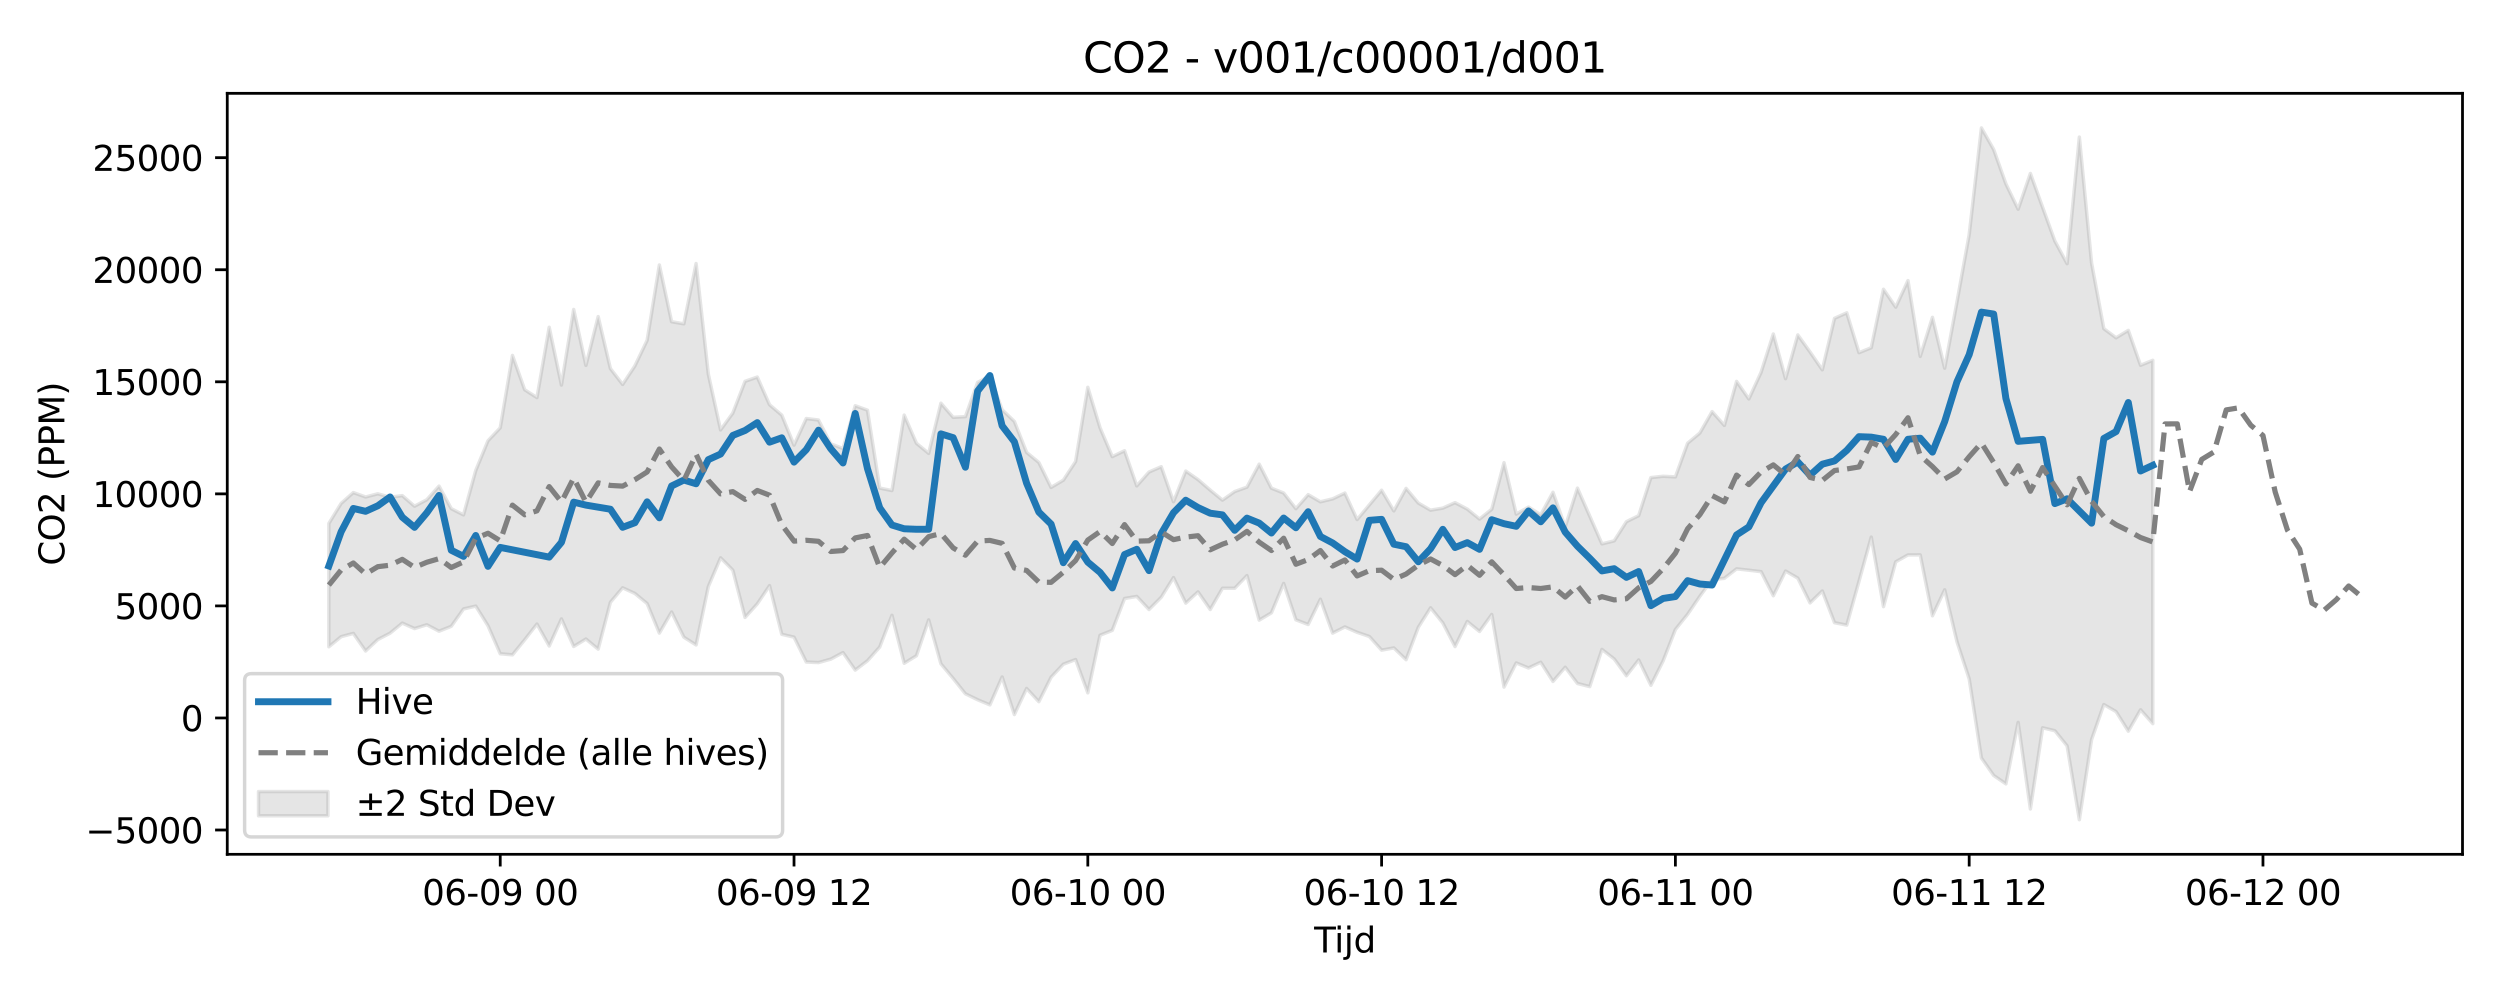 <?xml version="1.0" encoding="utf-8" standalone="no"?>
<!DOCTYPE svg PUBLIC "-//W3C//DTD SVG 1.1//EN"
  "http://www.w3.org/Graphics/SVG/1.1/DTD/svg11.dtd">
<svg xmlns:xlink="http://www.w3.org/1999/xlink" width="720pt" height="288pt" viewBox="0 0 720 288" xmlns="http://www.w3.org/2000/svg" version="1.1">
 <defs>
  <style type="text/css">*{stroke-linejoin: round; stroke-linecap: butt}</style>
 </defs>
 <g id="figure_1">
  <g id="patch_1">
   <path d="M 0 288 
L 720 288 
L 720 0 
L 0 0 
z
" style="fill: #ffffff"/>
  </g>
  <g id="axes_1">
   <g id="patch_2">
    <path d="M 65.45 246.04 
L 709.2 246.04 
L 709.2 26.88 
L 65.45 26.88 
z
" style="fill: #ffffff"/>
   </g>
   <g id="FillBetweenPolyCollection_1">
    <defs>
     <path id="m4c80f67484" d="M 94.711 -137.254 
L 94.711 -101.73 
L 98.237 -104.631 
L 101.762 -105.577 
L 105.288 -100.515 
L 108.813 -103.811 
L 112.339 -105.642 
L 115.864 -108.544 
L 119.39 -106.975 
L 122.915 -108.066 
L 126.441 -106.211 
L 129.966 -107.614 
L 133.491 -112.618 
L 137.017 -113.443 
L 140.542 -107.786 
L 144.068 -99.717 
L 147.593 -99.405 
L 151.119 -103.745 
L 154.644 -108.27 
L 158.17 -101.955 
L 161.695 -109.756 
L 165.221 -101.806 
L 168.746 -103.96 
L 172.272 -101.044 
L 175.797 -114.542 
L 179.323 -118.716 
L 182.848 -117.086 
L 186.373 -114.177 
L 189.899 -105.667 
L 193.424 -111.736 
L 196.95 -104.49 
L 200.475 -102.254 
L 204.001 -119.076 
L 207.526 -127.351 
L 211.052 -123.786 
L 214.577 -110.171 
L 218.103 -114.088 
L 221.628 -119.336 
L 225.154 -105.314 
L 228.679 -104.504 
L 232.205 -97.335 
L 235.73 -97.177 
L 239.255 -98.163 
L 242.781 -100.057 
L 246.306 -95.012 
L 249.832 -97.695 
L 253.357 -101.659 
L 256.883 -110.799 
L 260.408 -96.98 
L 263.934 -99.143 
L 267.459 -109.472 
L 270.985 -96.816 
L 274.51 -92.606 
L 278.036 -88.187 
L 281.561 -86.468 
L 285.087 -84.993 
L 288.612 -93.028 
L 292.137 -82.207 
L 295.663 -89.719 
L 299.188 -85.913 
L 302.714 -92.959 
L 306.239 -96.705 
L 309.765 -98.048 
L 313.29 -88.462 
L 316.816 -105.051 
L 320.341 -106.446 
L 323.867 -115.63 
L 327.392 -116.232 
L 330.918 -112.45 
L 334.443 -115.993 
L 337.968 -121.655 
L 341.494 -114.295 
L 345.019 -117.542 
L 348.545 -112.461 
L 352.07 -118.574 
L 355.596 -118.573 
L 359.121 -122.231 
L 362.647 -109.398 
L 366.172 -111.501 
L 369.698 -119.966 
L 373.223 -109.494 
L 376.749 -108.139 
L 380.274 -115.425 
L 383.8 -105.657 
L 387.325 -107.45 
L 390.85 -105.893 
L 394.376 -104.692 
L 397.901 -100.757 
L 401.427 -101.395 
L 404.952 -98.008 
L 408.478 -107.343 
L 412.003 -112.953 
L 415.529 -108.597 
L 419.054 -101.781 
L 422.58 -109.017 
L 426.105 -106.128 
L 429.631 -111.037 
L 433.156 -90.12 
L 436.682 -97.076 
L 440.207 -95.622 
L 443.732 -97.276 
L 447.258 -91.741 
L 450.783 -95.83 
L 454.309 -91.153 
L 457.834 -90.254 
L 461.36 -100.965 
L 464.885 -98.223 
L 468.411 -93.38 
L 471.936 -97.934 
L 475.462 -90.638 
L 478.987 -97.667 
L 482.513 -106.684 
L 486.038 -111.089 
L 489.563 -116.275 
L 493.089 -121.079 
L 496.614 -121.437 
L 500.14 -124.173 
L 503.665 -123.781 
L 507.191 -123.364 
L 510.716 -116.416 
L 514.242 -123.534 
L 517.767 -121.498 
L 521.293 -114.367 
L 524.818 -117.801 
L 528.344 -108.666 
L 531.869 -107.972 
L 535.395 -120.616 
L 538.92 -133.316 
L 542.445 -113.282 
L 545.971 -126.2 
L 549.496 -128.179 
L 553.022 -128.191 
L 556.547 -110.651 
L 560.073 -118.142 
L 563.598 -103.223 
L 567.124 -92.496 
L 570.649 -69.696 
L 574.175 -64.666 
L 577.7 -62.239 
L 581.226 -79.957 
L 584.751 -55.011 
L 588.277 -78.392 
L 591.802 -77.546 
L 595.327 -73.177 
L 598.853 -51.922 
L 602.378 -75.005 
L 605.904 -85.092 
L 609.429 -83.055 
L 612.955 -77.421 
L 616.48 -83.582 
L 620.006 -79.598 
L 620.006 -184.232 
L 620.006 -184.232 
L 616.48 -182.8 
L 612.955 -192.86 
L 609.429 -190.712 
L 605.904 -193.347 
L 602.378 -212.213 
L 598.853 -248.52 
L 595.327 -212.056 
L 591.802 -218.574 
L 588.277 -228.282 
L 584.751 -238.042 
L 581.226 -227.746 
L 577.7 -235.054 
L 574.175 -244.946 
L 570.649 -251.158 
L 567.124 -220.424 
L 563.598 -201.003 
L 560.073 -181.959 
L 556.547 -196.606 
L 553.022 -185.353 
L 549.496 -207.194 
L 545.971 -199.543 
L 542.445 -204.684 
L 538.92 -187.857 
L 535.395 -186.425 
L 531.869 -197.906 
L 528.344 -196.319 
L 524.818 -181.488 
L 521.293 -186.629 
L 517.767 -191.543 
L 514.242 -178.943 
L 510.716 -191.816 
L 507.191 -180.768 
L 503.665 -173.107 
L 500.14 -178.162 
L 496.614 -165.482 
L 493.089 -169.464 
L 489.563 -163.301 
L 486.038 -160.363 
L 482.513 -150.656 
L 478.987 -150.837 
L 475.462 -150.455 
L 471.936 -139.494 
L 468.411 -137.759 
L 464.885 -132.231 
L 461.36 -131.363 
L 457.834 -139.393 
L 454.309 -147.418 
L 450.783 -136.262 
L 447.258 -146.226 
L 443.732 -139.749 
L 440.207 -141.965 
L 436.682 -139.939 
L 433.156 -154.752 
L 429.631 -141.346 
L 426.105 -138.514 
L 422.58 -141.375 
L 419.054 -143.241 
L 415.529 -141.664 
L 412.003 -141.074 
L 408.478 -143.122 
L 404.952 -147.345 
L 401.427 -140.862 
L 397.901 -146.812 
L 394.376 -142.6 
L 390.85 -138.37 
L 387.325 -146.004 
L 383.8 -144.327 
L 380.274 -143.481 
L 376.749 -145.54 
L 373.223 -141.504 
L 369.698 -146.01 
L 366.172 -147.397 
L 362.647 -154.323 
L 359.121 -147.706 
L 355.596 -146.436 
L 352.07 -143.962 
L 348.545 -146.854 
L 345.019 -149.885 
L 341.494 -152.333 
L 337.968 -143.501 
L 334.443 -153.59 
L 330.918 -152.058 
L 327.392 -148.065 
L 323.867 -158.19 
L 320.341 -156.49 
L 316.816 -164.799 
L 313.29 -176.457 
L 309.765 -155.068 
L 306.239 -149.703 
L 302.714 -147.623 
L 299.188 -154.805 
L 295.663 -157.713 
L 292.137 -166.626 
L 288.612 -169.997 
L 285.087 -179.731 
L 281.561 -177.877 
L 278.036 -168.012 
L 274.51 -167.811 
L 270.985 -171.88 
L 267.459 -157.426 
L 263.934 -160.339 
L 260.408 -168.451 
L 256.883 -146.719 
L 253.357 -147.43 
L 249.832 -169.866 
L 246.306 -171.147 
L 242.781 -158.821 
L 239.255 -160.181 
L 235.73 -167.037 
L 232.205 -167.461 
L 228.679 -159.801 
L 225.154 -168.442 
L 221.628 -171.435 
L 218.103 -179.41 
L 214.577 -178.178 
L 211.052 -169.042 
L 207.526 -164.179 
L 204.001 -180.229 
L 200.475 -212.105 
L 196.95 -194.736 
L 193.424 -195.345 
L 189.899 -211.694 
L 186.373 -189.981 
L 182.848 -182.62 
L 179.323 -177.287 
L 175.797 -181.856 
L 172.272 -196.821 
L 168.746 -182.765 
L 165.221 -198.879 
L 161.695 -177.098 
L 158.17 -193.75 
L 154.644 -173.494 
L 151.119 -175.742 
L 147.593 -185.632 
L 144.068 -164.779 
L 140.542 -161.066 
L 137.017 -152.504 
L 133.491 -139.712 
L 129.966 -141.507 
L 126.441 -147.998 
L 122.915 -144.077 
L 119.39 -142.21 
L 115.864 -145.263 
L 112.339 -144.799 
L 108.813 -145.789 
L 105.288 -144.871 
L 101.762 -146.146 
L 98.237 -143.015 
L 94.711 -137.254 
z
" style="stroke: #808080; stroke-opacity: 0.2"/>
    </defs>
    <g clip-path="url(#pdc6c941a0a)">
     <use xlink:href="#m4c80f67484" x="0" y="288" style="fill: #808080; fill-opacity: 0.2; stroke: #808080; stroke-opacity: 0.2"/>
    </g>
   </g>
   <g id="matplotlib.axis_1">
    <g id="xtick_1">
     <g id="line2d_1">
      <defs>
       <path id="m1dd19211c0" d="M 0 0 
L 0 3.5 
" style="stroke: #000000; stroke-width: 0.8"/>
      </defs>
      <g>
       <use xlink:href="#m1dd19211c0" x="144.068" y="246.04" style="stroke: #000000; stroke-width: 0.8"/>
      </g>
     </g>
     <g id="text_1">
      <!-- 06-09 00 -->
      <g transform="translate(121.587 260.638) scale(0.1 -0.1)">
       <defs>
        <path id="DejaVuSans-30" d="M 2034 4250 
Q 1547 4250 1301 3770 
Q 1056 3291 1056 2328 
Q 1056 1369 1301 889 
Q 1547 409 2034 409 
Q 2525 409 2770 889 
Q 3016 1369 3016 2328 
Q 3016 3291 2770 3770 
Q 2525 4250 2034 4250 
z
M 2034 4750 
Q 2819 4750 3233 4129 
Q 3647 3509 3647 2328 
Q 3647 1150 3233 529 
Q 2819 -91 2034 -91 
Q 1250 -91 836 529 
Q 422 1150 422 2328 
Q 422 3509 836 4129 
Q 1250 4750 2034 4750 
z
" transform="scale(0.016)"/>
        <path id="DejaVuSans-36" d="M 2113 2584 
Q 1688 2584 1439 2293 
Q 1191 2003 1191 1497 
Q 1191 994 1439 701 
Q 1688 409 2113 409 
Q 2538 409 2786 701 
Q 3034 994 3034 1497 
Q 3034 2003 2786 2293 
Q 2538 2584 2113 2584 
z
M 3366 4563 
L 3366 3988 
Q 3128 4100 2886 4159 
Q 2644 4219 2406 4219 
Q 1781 4219 1451 3797 
Q 1122 3375 1075 2522 
Q 1259 2794 1537 2939 
Q 1816 3084 2150 3084 
Q 2853 3084 3261 2657 
Q 3669 2231 3669 1497 
Q 3669 778 3244 343 
Q 2819 -91 2113 -91 
Q 1303 -91 875 529 
Q 447 1150 447 2328 
Q 447 3434 972 4092 
Q 1497 4750 2381 4750 
Q 2619 4750 2861 4703 
Q 3103 4656 3366 4563 
z
" transform="scale(0.016)"/>
        <path id="DejaVuSans-2d" d="M 313 2009 
L 1997 2009 
L 1997 1497 
L 313 1497 
L 313 2009 
z
" transform="scale(0.016)"/>
        <path id="DejaVuSans-39" d="M 703 97 
L 703 672 
Q 941 559 1184 500 
Q 1428 441 1663 441 
Q 2288 441 2617 861 
Q 2947 1281 2994 2138 
Q 2813 1869 2534 1725 
Q 2256 1581 1919 1581 
Q 1219 1581 811 2004 
Q 403 2428 403 3163 
Q 403 3881 828 4315 
Q 1253 4750 1959 4750 
Q 2769 4750 3195 4129 
Q 3622 3509 3622 2328 
Q 3622 1225 3098 567 
Q 2575 -91 1691 -91 
Q 1453 -91 1209 -44 
Q 966 3 703 97 
z
M 1959 2075 
Q 2384 2075 2632 2365 
Q 2881 2656 2881 3163 
Q 2881 3666 2632 3958 
Q 2384 4250 1959 4250 
Q 1534 4250 1286 3958 
Q 1038 3666 1038 3163 
Q 1038 2656 1286 2365 
Q 1534 2075 1959 2075 
z
" transform="scale(0.016)"/>
        <path id="DejaVuSans-20" transform="scale(0.016)"/>
       </defs>
       <use xlink:href="#DejaVuSans-30"/>
       <use xlink:href="#DejaVuSans-36" transform="translate(63.623 0)"/>
       <use xlink:href="#DejaVuSans-2d" transform="translate(127.246 0)"/>
       <use xlink:href="#DejaVuSans-30" transform="translate(163.33 0)"/>
       <use xlink:href="#DejaVuSans-39" transform="translate(226.953 0)"/>
       <use xlink:href="#DejaVuSans-20" transform="translate(290.576 0)"/>
       <use xlink:href="#DejaVuSans-30" transform="translate(322.363 0)"/>
       <use xlink:href="#DejaVuSans-30" transform="translate(385.986 0)"/>
      </g>
     </g>
    </g>
    <g id="xtick_2">
     <g id="line2d_2">
      <g>
       <use xlink:href="#m1dd19211c0" x="228.679" y="246.04" style="stroke: #000000; stroke-width: 0.8"/>
      </g>
     </g>
     <g id="text_2">
      <!-- 06-09 12 -->
      <g transform="translate(206.199 260.638) scale(0.1 -0.1)">
       <defs>
        <path id="DejaVuSans-31" d="M 794 531 
L 1825 531 
L 1825 4091 
L 703 3866 
L 703 4441 
L 1819 4666 
L 2450 4666 
L 2450 531 
L 3481 531 
L 3481 0 
L 794 0 
L 794 531 
z
" transform="scale(0.016)"/>
        <path id="DejaVuSans-32" d="M 1228 531 
L 3431 531 
L 3431 0 
L 469 0 
L 469 531 
Q 828 903 1448 1529 
Q 2069 2156 2228 2338 
Q 2531 2678 2651 2914 
Q 2772 3150 2772 3378 
Q 2772 3750 2511 3984 
Q 2250 4219 1831 4219 
Q 1534 4219 1204 4116 
Q 875 4013 500 3803 
L 500 4441 
Q 881 4594 1212 4672 
Q 1544 4750 1819 4750 
Q 2544 4750 2975 4387 
Q 3406 4025 3406 3419 
Q 3406 3131 3298 2873 
Q 3191 2616 2906 2266 
Q 2828 2175 2409 1742 
Q 1991 1309 1228 531 
z
" transform="scale(0.016)"/>
       </defs>
       <use xlink:href="#DejaVuSans-30"/>
       <use xlink:href="#DejaVuSans-36" transform="translate(63.623 0)"/>
       <use xlink:href="#DejaVuSans-2d" transform="translate(127.246 0)"/>
       <use xlink:href="#DejaVuSans-30" transform="translate(163.33 0)"/>
       <use xlink:href="#DejaVuSans-39" transform="translate(226.953 0)"/>
       <use xlink:href="#DejaVuSans-20" transform="translate(290.576 0)"/>
       <use xlink:href="#DejaVuSans-31" transform="translate(322.363 0)"/>
       <use xlink:href="#DejaVuSans-32" transform="translate(385.986 0)"/>
      </g>
     </g>
    </g>
    <g id="xtick_3">
     <g id="line2d_3">
      <g>
       <use xlink:href="#m1dd19211c0" x="313.29" y="246.04" style="stroke: #000000; stroke-width: 0.8"/>
      </g>
     </g>
     <g id="text_3">
      <!-- 06-10 00 -->
      <g transform="translate(290.81 260.638) scale(0.1 -0.1)">
       <use xlink:href="#DejaVuSans-30"/>
       <use xlink:href="#DejaVuSans-36" transform="translate(63.623 0)"/>
       <use xlink:href="#DejaVuSans-2d" transform="translate(127.246 0)"/>
       <use xlink:href="#DejaVuSans-31" transform="translate(163.33 0)"/>
       <use xlink:href="#DejaVuSans-30" transform="translate(226.953 0)"/>
       <use xlink:href="#DejaVuSans-20" transform="translate(290.576 0)"/>
       <use xlink:href="#DejaVuSans-30" transform="translate(322.363 0)"/>
       <use xlink:href="#DejaVuSans-30" transform="translate(385.986 0)"/>
      </g>
     </g>
    </g>
    <g id="xtick_4">
     <g id="line2d_4">
      <g>
       <use xlink:href="#m1dd19211c0" x="397.901" y="246.04" style="stroke: #000000; stroke-width: 0.8"/>
      </g>
     </g>
     <g id="text_4">
      <!-- 06-10 12 -->
      <g transform="translate(375.421 260.638) scale(0.1 -0.1)">
       <use xlink:href="#DejaVuSans-30"/>
       <use xlink:href="#DejaVuSans-36" transform="translate(63.623 0)"/>
       <use xlink:href="#DejaVuSans-2d" transform="translate(127.246 0)"/>
       <use xlink:href="#DejaVuSans-31" transform="translate(163.33 0)"/>
       <use xlink:href="#DejaVuSans-30" transform="translate(226.953 0)"/>
       <use xlink:href="#DejaVuSans-20" transform="translate(290.576 0)"/>
       <use xlink:href="#DejaVuSans-31" transform="translate(322.363 0)"/>
       <use xlink:href="#DejaVuSans-32" transform="translate(385.986 0)"/>
      </g>
     </g>
    </g>
    <g id="xtick_5">
     <g id="line2d_5">
      <g>
       <use xlink:href="#m1dd19211c0" x="482.513" y="246.04" style="stroke: #000000; stroke-width: 0.8"/>
      </g>
     </g>
     <g id="text_5">
      <!-- 06-11 00 -->
      <g transform="translate(460.032 260.638) scale(0.1 -0.1)">
       <use xlink:href="#DejaVuSans-30"/>
       <use xlink:href="#DejaVuSans-36" transform="translate(63.623 0)"/>
       <use xlink:href="#DejaVuSans-2d" transform="translate(127.246 0)"/>
       <use xlink:href="#DejaVuSans-31" transform="translate(163.33 0)"/>
       <use xlink:href="#DejaVuSans-31" transform="translate(226.953 0)"/>
       <use xlink:href="#DejaVuSans-20" transform="translate(290.576 0)"/>
       <use xlink:href="#DejaVuSans-30" transform="translate(322.363 0)"/>
       <use xlink:href="#DejaVuSans-30" transform="translate(385.986 0)"/>
      </g>
     </g>
    </g>
    <g id="xtick_6">
     <g id="line2d_6">
      <g>
       <use xlink:href="#m1dd19211c0" x="567.124" y="246.04" style="stroke: #000000; stroke-width: 0.8"/>
      </g>
     </g>
     <g id="text_6">
      <!-- 06-11 12 -->
      <g transform="translate(544.643 260.638) scale(0.1 -0.1)">
       <use xlink:href="#DejaVuSans-30"/>
       <use xlink:href="#DejaVuSans-36" transform="translate(63.623 0)"/>
       <use xlink:href="#DejaVuSans-2d" transform="translate(127.246 0)"/>
       <use xlink:href="#DejaVuSans-31" transform="translate(163.33 0)"/>
       <use xlink:href="#DejaVuSans-31" transform="translate(226.953 0)"/>
       <use xlink:href="#DejaVuSans-20" transform="translate(290.576 0)"/>
       <use xlink:href="#DejaVuSans-31" transform="translate(322.363 0)"/>
       <use xlink:href="#DejaVuSans-32" transform="translate(385.986 0)"/>
      </g>
     </g>
    </g>
    <g id="xtick_7">
     <g id="line2d_7">
      <g>
       <use xlink:href="#m1dd19211c0" x="651.735" y="246.04" style="stroke: #000000; stroke-width: 0.8"/>
      </g>
     </g>
     <g id="text_7">
      <!-- 06-12 00 -->
      <g transform="translate(629.254 260.638) scale(0.1 -0.1)">
       <use xlink:href="#DejaVuSans-30"/>
       <use xlink:href="#DejaVuSans-36" transform="translate(63.623 0)"/>
       <use xlink:href="#DejaVuSans-2d" transform="translate(127.246 0)"/>
       <use xlink:href="#DejaVuSans-31" transform="translate(163.33 0)"/>
       <use xlink:href="#DejaVuSans-32" transform="translate(226.953 0)"/>
       <use xlink:href="#DejaVuSans-20" transform="translate(290.576 0)"/>
       <use xlink:href="#DejaVuSans-30" transform="translate(322.363 0)"/>
       <use xlink:href="#DejaVuSans-30" transform="translate(385.986 0)"/>
      </g>
     </g>
    </g>
    <g id="text_8">
     <!-- Tijd -->
     <g transform="translate(378.475 274.317) scale(0.1 -0.1)">
      <defs>
       <path id="DejaVuSans-54" d="M -19 4666 
L 3928 4666 
L 3928 4134 
L 2272 4134 
L 2272 0 
L 1638 0 
L 1638 4134 
L -19 4134 
L -19 4666 
z
" transform="scale(0.016)"/>
       <path id="DejaVuSans-69" d="M 603 3500 
L 1178 3500 
L 1178 0 
L 603 0 
L 603 3500 
z
M 603 4863 
L 1178 4863 
L 1178 4134 
L 603 4134 
L 603 4863 
z
" transform="scale(0.016)"/>
       <path id="DejaVuSans-6a" d="M 603 3500 
L 1178 3500 
L 1178 -63 
Q 1178 -731 923 -1031 
Q 669 -1331 103 -1331 
L -116 -1331 
L -116 -844 
L 38 -844 
Q 366 -844 484 -692 
Q 603 -541 603 -63 
L 603 3500 
z
M 603 4863 
L 1178 4863 
L 1178 4134 
L 603 4134 
L 603 4863 
z
" transform="scale(0.016)"/>
       <path id="DejaVuSans-64" d="M 2906 2969 
L 2906 4863 
L 3481 4863 
L 3481 0 
L 2906 0 
L 2906 525 
Q 2725 213 2448 61 
Q 2172 -91 1784 -91 
Q 1150 -91 751 415 
Q 353 922 353 1747 
Q 353 2572 751 3078 
Q 1150 3584 1784 3584 
Q 2172 3584 2448 3432 
Q 2725 3281 2906 2969 
z
M 947 1747 
Q 947 1113 1208 752 
Q 1469 391 1925 391 
Q 2381 391 2643 752 
Q 2906 1113 2906 1747 
Q 2906 2381 2643 2742 
Q 2381 3103 1925 3103 
Q 1469 3103 1208 2742 
Q 947 2381 947 1747 
z
" transform="scale(0.016)"/>
      </defs>
      <use xlink:href="#DejaVuSans-54"/>
      <use xlink:href="#DejaVuSans-69" transform="translate(57.959 0)"/>
      <use xlink:href="#DejaVuSans-6a" transform="translate(85.742 0)"/>
      <use xlink:href="#DejaVuSans-64" transform="translate(113.525 0)"/>
     </g>
    </g>
   </g>
   <g id="matplotlib.axis_2">
    <g id="ytick_1">
     <g id="line2d_8">
      <defs>
       <path id="m724670fe73" d="M 0 0 
L -3.5 0 
" style="stroke: #000000; stroke-width: 0.8"/>
      </defs>
      <g>
       <use xlink:href="#m724670fe73" x="65.45" y="239.047" style="stroke: #000000; stroke-width: 0.8"/>
      </g>
     </g>
     <g id="text_9">
      <!-- −5000 -->
      <g transform="translate(24.62 242.846) scale(0.1 -0.1)">
       <defs>
        <path id="DejaVuSans-2212" d="M 678 2272 
L 4684 2272 
L 4684 1741 
L 678 1741 
L 678 2272 
z
" transform="scale(0.016)"/>
        <path id="DejaVuSans-35" d="M 691 4666 
L 3169 4666 
L 3169 4134 
L 1269 4134 
L 1269 2991 
Q 1406 3038 1543 3061 
Q 1681 3084 1819 3084 
Q 2600 3084 3056 2656 
Q 3513 2228 3513 1497 
Q 3513 744 3044 326 
Q 2575 -91 1722 -91 
Q 1428 -91 1123 -41 
Q 819 9 494 109 
L 494 744 
Q 775 591 1075 516 
Q 1375 441 1709 441 
Q 2250 441 2565 725 
Q 2881 1009 2881 1497 
Q 2881 1984 2565 2268 
Q 2250 2553 1709 2553 
Q 1456 2553 1204 2497 
Q 953 2441 691 2322 
L 691 4666 
z
" transform="scale(0.016)"/>
       </defs>
       <use xlink:href="#DejaVuSans-2212"/>
       <use xlink:href="#DejaVuSans-35" transform="translate(83.789 0)"/>
       <use xlink:href="#DejaVuSans-30" transform="translate(147.412 0)"/>
       <use xlink:href="#DejaVuSans-30" transform="translate(211.035 0)"/>
       <use xlink:href="#DejaVuSans-30" transform="translate(274.658 0)"/>
      </g>
     </g>
    </g>
    <g id="ytick_2">
     <g id="line2d_9">
      <g>
       <use xlink:href="#m724670fe73" x="65.45" y="206.774" style="stroke: #000000; stroke-width: 0.8"/>
      </g>
     </g>
     <g id="text_10">
      <!-- 0 -->
      <g transform="translate(52.087 210.573) scale(0.1 -0.1)">
       <use xlink:href="#DejaVuSans-30"/>
      </g>
     </g>
    </g>
    <g id="ytick_3">
     <g id="line2d_10">
      <g>
       <use xlink:href="#m724670fe73" x="65.45" y="174.5" style="stroke: #000000; stroke-width: 0.8"/>
      </g>
     </g>
     <g id="text_11">
      <!-- 5000 -->
      <g transform="translate(33 178.299) scale(0.1 -0.1)">
       <use xlink:href="#DejaVuSans-35"/>
       <use xlink:href="#DejaVuSans-30" transform="translate(63.623 0)"/>
       <use xlink:href="#DejaVuSans-30" transform="translate(127.246 0)"/>
       <use xlink:href="#DejaVuSans-30" transform="translate(190.869 0)"/>
      </g>
     </g>
    </g>
    <g id="ytick_4">
     <g id="line2d_11">
      <g>
       <use xlink:href="#m724670fe73" x="65.45" y="142.227" style="stroke: #000000; stroke-width: 0.8"/>
      </g>
     </g>
     <g id="text_12">
      <!-- 10000 -->
      <g transform="translate(26.637 146.026) scale(0.1 -0.1)">
       <use xlink:href="#DejaVuSans-31"/>
       <use xlink:href="#DejaVuSans-30" transform="translate(63.623 0)"/>
       <use xlink:href="#DejaVuSans-30" transform="translate(127.246 0)"/>
       <use xlink:href="#DejaVuSans-30" transform="translate(190.869 0)"/>
       <use xlink:href="#DejaVuSans-30" transform="translate(254.492 0)"/>
      </g>
     </g>
    </g>
    <g id="ytick_5">
     <g id="line2d_12">
      <g>
       <use xlink:href="#m724670fe73" x="65.45" y="109.953" style="stroke: #000000; stroke-width: 0.8"/>
      </g>
     </g>
     <g id="text_13">
      <!-- 15000 -->
      <g transform="translate(26.637 113.752) scale(0.1 -0.1)">
       <use xlink:href="#DejaVuSans-31"/>
       <use xlink:href="#DejaVuSans-35" transform="translate(63.623 0)"/>
       <use xlink:href="#DejaVuSans-30" transform="translate(127.246 0)"/>
       <use xlink:href="#DejaVuSans-30" transform="translate(190.869 0)"/>
       <use xlink:href="#DejaVuSans-30" transform="translate(254.492 0)"/>
      </g>
     </g>
    </g>
    <g id="ytick_6">
     <g id="line2d_13">
      <g>
       <use xlink:href="#m724670fe73" x="65.45" y="77.679" style="stroke: #000000; stroke-width: 0.8"/>
      </g>
     </g>
     <g id="text_14">
      <!-- 20000 -->
      <g transform="translate(26.637 81.479) scale(0.1 -0.1)">
       <use xlink:href="#DejaVuSans-32"/>
       <use xlink:href="#DejaVuSans-30" transform="translate(63.623 0)"/>
       <use xlink:href="#DejaVuSans-30" transform="translate(127.246 0)"/>
       <use xlink:href="#DejaVuSans-30" transform="translate(190.869 0)"/>
       <use xlink:href="#DejaVuSans-30" transform="translate(254.492 0)"/>
      </g>
     </g>
    </g>
    <g id="ytick_7">
     <g id="line2d_14">
      <g>
       <use xlink:href="#m724670fe73" x="65.45" y="45.406" style="stroke: #000000; stroke-width: 0.8"/>
      </g>
     </g>
     <g id="text_15">
      <!-- 25000 -->
      <g transform="translate(26.637 49.205) scale(0.1 -0.1)">
       <use xlink:href="#DejaVuSans-32"/>
       <use xlink:href="#DejaVuSans-35" transform="translate(63.623 0)"/>
       <use xlink:href="#DejaVuSans-30" transform="translate(127.246 0)"/>
       <use xlink:href="#DejaVuSans-30" transform="translate(190.869 0)"/>
       <use xlink:href="#DejaVuSans-30" transform="translate(254.492 0)"/>
      </g>
     </g>
    </g>
    <g id="text_16">
     <!-- CO2 (PPM) -->
     <g transform="translate(18.541 162.903) rotate(-90) scale(0.1 -0.1)">
      <defs>
       <path id="DejaVuSans-43" d="M 4122 4306 
L 4122 3641 
Q 3803 3938 3442 4084 
Q 3081 4231 2675 4231 
Q 1875 4231 1450 3742 
Q 1025 3253 1025 2328 
Q 1025 1406 1450 917 
Q 1875 428 2675 428 
Q 3081 428 3442 575 
Q 3803 722 4122 1019 
L 4122 359 
Q 3791 134 3420 21 
Q 3050 -91 2638 -91 
Q 1578 -91 968 557 
Q 359 1206 359 2328 
Q 359 3453 968 4101 
Q 1578 4750 2638 4750 
Q 3056 4750 3426 4639 
Q 3797 4528 4122 4306 
z
" transform="scale(0.016)"/>
       <path id="DejaVuSans-4f" d="M 2522 4238 
Q 1834 4238 1429 3725 
Q 1025 3213 1025 2328 
Q 1025 1447 1429 934 
Q 1834 422 2522 422 
Q 3209 422 3611 934 
Q 4013 1447 4013 2328 
Q 4013 3213 3611 3725 
Q 3209 4238 2522 4238 
z
M 2522 4750 
Q 3503 4750 4090 4092 
Q 4678 3434 4678 2328 
Q 4678 1225 4090 567 
Q 3503 -91 2522 -91 
Q 1538 -91 948 565 
Q 359 1222 359 2328 
Q 359 3434 948 4092 
Q 1538 4750 2522 4750 
z
" transform="scale(0.016)"/>
       <path id="DejaVuSans-28" d="M 1984 4856 
Q 1566 4138 1362 3434 
Q 1159 2731 1159 2009 
Q 1159 1288 1364 580 
Q 1569 -128 1984 -844 
L 1484 -844 
Q 1016 -109 783 600 
Q 550 1309 550 2009 
Q 550 2706 781 3412 
Q 1013 4119 1484 4856 
L 1984 4856 
z
" transform="scale(0.016)"/>
       <path id="DejaVuSans-50" d="M 1259 4147 
L 1259 2394 
L 2053 2394 
Q 2494 2394 2734 2622 
Q 2975 2850 2975 3272 
Q 2975 3691 2734 3919 
Q 2494 4147 2053 4147 
L 1259 4147 
z
M 628 4666 
L 2053 4666 
Q 2838 4666 3239 4311 
Q 3641 3956 3641 3272 
Q 3641 2581 3239 2228 
Q 2838 1875 2053 1875 
L 1259 1875 
L 1259 0 
L 628 0 
L 628 4666 
z
" transform="scale(0.016)"/>
       <path id="DejaVuSans-4d" d="M 628 4666 
L 1569 4666 
L 2759 1491 
L 3956 4666 
L 4897 4666 
L 4897 0 
L 4281 0 
L 4281 4097 
L 3078 897 
L 2444 897 
L 1241 4097 
L 1241 0 
L 628 0 
L 628 4666 
z
" transform="scale(0.016)"/>
       <path id="DejaVuSans-29" d="M 513 4856 
L 1013 4856 
Q 1481 4119 1714 3412 
Q 1947 2706 1947 2009 
Q 1947 1309 1714 600 
Q 1481 -109 1013 -844 
L 513 -844 
Q 928 -128 1133 580 
Q 1338 1288 1338 2009 
Q 1338 2731 1133 3434 
Q 928 4138 513 4856 
z
" transform="scale(0.016)"/>
      </defs>
      <use xlink:href="#DejaVuSans-43"/>
      <use xlink:href="#DejaVuSans-4f" transform="translate(69.824 0)"/>
      <use xlink:href="#DejaVuSans-32" transform="translate(148.535 0)"/>
      <use xlink:href="#DejaVuSans-20" transform="translate(212.158 0)"/>
      <use xlink:href="#DejaVuSans-28" transform="translate(243.945 0)"/>
      <use xlink:href="#DejaVuSans-50" transform="translate(282.959 0)"/>
      <use xlink:href="#DejaVuSans-50" transform="translate(343.262 0)"/>
      <use xlink:href="#DejaVuSans-4d" transform="translate(403.564 0)"/>
      <use xlink:href="#DejaVuSans-29" transform="translate(489.844 0)"/>
     </g>
    </g>
   </g>
   <g id="line2d_15">
    <path d="M 94.711 162.998 
L 98.237 153.174 
L 101.762 146.435 
L 105.288 147.258 
L 108.813 145.664 
L 112.339 143.127 
L 115.864 148.957 
L 119.39 151.872 
L 122.915 147.694 
L 126.441 142.689 
L 129.966 158.473 
L 133.491 160.231 
L 137.017 154.219 
L 140.542 163.105 
L 144.068 157.653 
L 158.17 160.448 
L 161.695 156.195 
L 165.221 144.619 
L 168.746 145.473 
L 175.797 146.654 
L 179.323 151.863 
L 182.848 150.542 
L 186.373 144.529 
L 189.899 149.131 
L 193.424 139.961 
L 196.95 138.255 
L 200.475 139.322 
L 204.001 132.38 
L 207.526 130.763 
L 211.052 125.406 
L 214.577 123.981 
L 218.103 121.718 
L 221.628 127.34 
L 225.154 126.09 
L 228.679 133.089 
L 232.205 129.509 
L 235.73 123.891 
L 239.255 129.231 
L 242.781 133.334 
L 246.306 119.082 
L 249.832 134.963 
L 253.357 146.252 
L 256.883 151.211 
L 260.408 152.289 
L 263.934 152.431 
L 267.459 152.429 
L 270.985 124.956 
L 274.51 126.047 
L 278.036 134.556 
L 281.561 112.619 
L 285.087 108.159 
L 288.612 122.632 
L 292.137 127.221 
L 295.663 139.178 
L 299.188 147.481 
L 302.714 150.94 
L 306.239 162.058 
L 309.765 156.545 
L 313.29 161.896 
L 316.816 164.846 
L 320.341 169.321 
L 323.867 159.708 
L 327.392 158.193 
L 330.918 164.34 
L 334.443 153.654 
L 337.968 147.655 
L 341.494 144.062 
L 345.019 146.17 
L 348.545 147.801 
L 352.07 148.283 
L 355.596 152.724 
L 359.121 149.221 
L 362.647 150.648 
L 366.172 153.507 
L 369.698 149.2 
L 373.223 151.99 
L 376.749 147.382 
L 380.274 154.501 
L 383.8 156.373 
L 387.325 158.878 
L 390.85 161.008 
L 394.376 149.858 
L 397.901 149.572 
L 401.427 156.732 
L 404.952 157.449 
L 408.478 161.789 
L 412.003 158.034 
L 415.529 152.446 
L 419.054 157.683 
L 422.58 156.281 
L 426.105 158.208 
L 429.631 149.677 
L 433.156 150.829 
L 436.682 151.575 
L 440.207 147.169 
L 443.732 150.271 
L 447.258 146.267 
L 450.783 153.243 
L 454.309 157.305 
L 457.834 160.775 
L 461.36 164.422 
L 464.885 163.783 
L 468.411 166.279 
L 471.936 164.603 
L 475.462 174.429 
L 478.987 172.349 
L 482.513 171.811 
L 486.038 167.228 
L 489.563 168.196 
L 493.089 168.489 
L 500.14 154.052 
L 503.665 151.749 
L 507.191 144.783 
L 514.242 135.092 
L 517.767 133.039 
L 521.293 136.867 
L 524.818 133.687 
L 528.344 132.745 
L 531.869 129.717 
L 535.395 125.758 
L 538.92 125.894 
L 542.445 126.511 
L 545.971 132.319 
L 549.496 126.511 
L 553.022 126.195 
L 556.547 130.212 
L 560.073 121.402 
L 563.598 109.962 
L 567.124 102.143 
L 570.649 89.892 
L 574.175 90.444 
L 577.7 114.755 
L 581.226 127.105 
L 588.277 126.535 
L 591.802 145.034 
L 595.327 143.653 
L 602.378 150.669 
L 605.904 126.277 
L 609.429 124.295 
L 612.955 115.924 
L 616.48 135.643 
L 620.006 134.01 
L 620.006 134.01 
" clip-path="url(#pdc6c941a0a)" style="fill: none; stroke: #1f77b4; stroke-width: 2; stroke-linecap: square"/>
   </g>
   <g id="line2d_16">
    <path d="M 94.711 168.508 
L 98.237 164.177 
L 101.762 162.138 
L 105.288 165.307 
L 108.813 163.2 
L 112.339 162.779 
L 115.864 161.096 
L 119.39 163.408 
L 122.915 161.929 
L 126.441 160.895 
L 129.966 163.44 
L 133.491 161.835 
L 137.017 155.026 
L 140.542 153.574 
L 144.068 155.752 
L 147.593 145.482 
L 151.119 148.257 
L 154.644 147.118 
L 158.17 140.148 
L 161.695 144.573 
L 165.221 137.658 
L 168.746 144.638 
L 172.272 139.067 
L 175.797 139.801 
L 179.323 139.999 
L 182.848 138.147 
L 186.373 135.921 
L 189.899 129.319 
L 193.424 134.459 
L 196.95 138.387 
L 200.475 130.821 
L 204.001 138.348 
L 207.526 142.235 
L 211.052 141.586 
L 214.577 143.825 
L 218.103 141.251 
L 221.628 142.615 
L 225.154 151.122 
L 228.679 155.847 
L 232.205 155.602 
L 235.73 155.893 
L 239.255 158.828 
L 242.781 158.561 
L 246.306 154.92 
L 249.832 154.219 
L 253.357 163.456 
L 256.883 159.241 
L 260.408 155.285 
L 263.934 158.259 
L 267.459 154.551 
L 270.985 153.652 
L 274.51 157.792 
L 278.036 159.9 
L 281.561 155.828 
L 285.087 155.638 
L 288.612 156.487 
L 292.137 163.583 
L 295.663 164.284 
L 299.188 167.641 
L 302.714 167.709 
L 306.239 164.796 
L 309.765 161.442 
L 313.29 155.541 
L 316.816 153.075 
L 320.341 156.532 
L 323.867 151.09 
L 327.392 155.851 
L 330.918 155.746 
L 334.443 153.209 
L 337.968 155.422 
L 341.494 154.686 
L 345.019 154.287 
L 348.545 158.343 
L 352.07 156.732 
L 355.596 155.496 
L 359.121 153.032 
L 362.647 156.14 
L 366.172 158.551 
L 369.698 155.012 
L 373.223 162.501 
L 376.749 161.161 
L 380.274 158.547 
L 383.8 163.008 
L 387.325 161.273 
L 390.85 165.869 
L 394.376 164.354 
L 397.901 164.215 
L 401.427 166.871 
L 404.952 165.324 
L 408.478 162.768 
L 412.003 160.986 
L 415.529 162.87 
L 419.054 165.489 
L 422.58 162.804 
L 426.105 165.679 
L 429.631 161.809 
L 433.156 165.564 
L 436.682 169.493 
L 440.207 169.206 
L 443.732 169.488 
L 447.258 169.016 
L 450.783 171.954 
L 454.309 168.715 
L 457.834 173.177 
L 461.36 171.836 
L 464.885 172.773 
L 468.411 172.431 
L 471.936 169.286 
L 475.462 167.453 
L 478.987 163.748 
L 482.513 159.33 
L 486.038 152.274 
L 489.563 148.212 
L 493.089 142.729 
L 496.614 144.54 
L 500.14 136.833 
L 503.665 139.556 
L 507.191 135.934 
L 510.716 133.884 
L 514.242 136.761 
L 517.767 131.479 
L 521.293 137.502 
L 524.818 138.356 
L 528.344 135.508 
L 531.869 135.061 
L 535.395 134.479 
L 538.92 127.414 
L 542.445 129.017 
L 545.971 125.129 
L 549.496 120.314 
L 553.022 131.228 
L 556.547 134.372 
L 560.073 137.95 
L 563.598 135.887 
L 567.124 131.54 
L 570.649 127.573 
L 574.175 133.194 
L 577.7 139.353 
L 581.226 134.149 
L 584.751 141.473 
L 588.277 134.663 
L 595.327 145.384 
L 598.853 137.779 
L 602.378 144.391 
L 605.904 148.78 
L 609.429 151.116 
L 612.955 152.86 
L 616.48 154.809 
L 620.006 156.085 
L 623.531 122.096 
L 627.057 122.066 
L 630.582 141.613 
L 634.108 132.304 
L 637.633 130.158 
L 641.159 118.047 
L 644.684 117.464 
L 648.209 122.449 
L 651.735 125.423 
L 655.26 141.71 
L 658.786 152.696 
L 662.311 158.168 
L 665.837 173.691 
L 669.362 175.726 
L 672.888 172.673 
L 676.413 168.772 
L 679.939 171.679 
L 679.939 171.679 
" clip-path="url(#pdc6c941a0a)" style="fill: none; stroke-dasharray: 5.55,2.4; stroke-dashoffset: 0; stroke: #808080; stroke-width: 1.5"/>
   </g>
   <g id="patch_3">
    <path d="M 65.45 246.04 
L 65.45 26.88 
" style="fill: none; stroke: #000000; stroke-width: 0.8; stroke-linejoin: miter; stroke-linecap: square"/>
   </g>
   <g id="patch_4">
    <path d="M 709.2 246.04 
L 709.2 26.88 
" style="fill: none; stroke: #000000; stroke-width: 0.8; stroke-linejoin: miter; stroke-linecap: square"/>
   </g>
   <g id="patch_5">
    <path d="M 65.45 246.04 
L 709.2 246.04 
" style="fill: none; stroke: #000000; stroke-width: 0.8; stroke-linejoin: miter; stroke-linecap: square"/>
   </g>
   <g id="patch_6">
    <path d="M 65.45 26.88 
L 709.2 26.88 
" style="fill: none; stroke: #000000; stroke-width: 0.8; stroke-linejoin: miter; stroke-linecap: square"/>
   </g>
   <g id="text_17">
    <!-- CO2 - v001/c00001/d001 -->
    <g transform="translate(311.922 20.88) scale(0.12 -0.12)">
     <defs>
      <path id="DejaVuSans-76" d="M 191 3500 
L 800 3500 
L 1894 563 
L 2988 3500 
L 3597 3500 
L 2284 0 
L 1503 0 
L 191 3500 
z
" transform="scale(0.016)"/>
      <path id="DejaVuSans-2f" d="M 1625 4666 
L 2156 4666 
L 531 -594 
L 0 -594 
L 1625 4666 
z
" transform="scale(0.016)"/>
      <path id="DejaVuSans-63" d="M 3122 3366 
L 3122 2828 
Q 2878 2963 2633 3030 
Q 2388 3097 2138 3097 
Q 1578 3097 1268 2742 
Q 959 2388 959 1747 
Q 959 1106 1268 751 
Q 1578 397 2138 397 
Q 2388 397 2633 464 
Q 2878 531 3122 666 
L 3122 134 
Q 2881 22 2623 -34 
Q 2366 -91 2075 -91 
Q 1284 -91 818 406 
Q 353 903 353 1747 
Q 353 2603 823 3093 
Q 1294 3584 2113 3584 
Q 2378 3584 2631 3529 
Q 2884 3475 3122 3366 
z
" transform="scale(0.016)"/>
     </defs>
     <use xlink:href="#DejaVuSans-43"/>
     <use xlink:href="#DejaVuSans-4f" transform="translate(69.824 0)"/>
     <use xlink:href="#DejaVuSans-32" transform="translate(148.535 0)"/>
     <use xlink:href="#DejaVuSans-20" transform="translate(212.158 0)"/>
     <use xlink:href="#DejaVuSans-2d" transform="translate(243.945 0)"/>
     <use xlink:href="#DejaVuSans-20" transform="translate(280.029 0)"/>
     <use xlink:href="#DejaVuSans-76" transform="translate(311.816 0)"/>
     <use xlink:href="#DejaVuSans-30" transform="translate(370.996 0)"/>
     <use xlink:href="#DejaVuSans-30" transform="translate(434.619 0)"/>
     <use xlink:href="#DejaVuSans-31" transform="translate(498.242 0)"/>
     <use xlink:href="#DejaVuSans-2f" transform="translate(561.865 0)"/>
     <use xlink:href="#DejaVuSans-63" transform="translate(595.557 0)"/>
     <use xlink:href="#DejaVuSans-30" transform="translate(650.537 0)"/>
     <use xlink:href="#DejaVuSans-30" transform="translate(714.16 0)"/>
     <use xlink:href="#DejaVuSans-30" transform="translate(777.783 0)"/>
     <use xlink:href="#DejaVuSans-30" transform="translate(841.406 0)"/>
     <use xlink:href="#DejaVuSans-31" transform="translate(905.029 0)"/>
     <use xlink:href="#DejaVuSans-2f" transform="translate(968.652 0)"/>
     <use xlink:href="#DejaVuSans-64" transform="translate(1002.344 0)"/>
     <use xlink:href="#DejaVuSans-30" transform="translate(1065.82 0)"/>
     <use xlink:href="#DejaVuSans-30" transform="translate(1129.443 0)"/>
     <use xlink:href="#DejaVuSans-31" transform="translate(1193.066 0)"/>
    </g>
   </g>
   <g id="legend_1">
    <g id="patch_7">
     <path d="M 72.45 241.04 
L 223.394 241.04 
Q 225.394 241.04 225.394 239.04 
L 225.394 196.006 
Q 225.394 194.006 223.394 194.006 
L 72.45 194.006 
Q 70.45 194.006 70.45 196.006 
L 70.45 239.04 
Q 70.45 241.04 72.45 241.04 
z
" style="fill: #ffffff; opacity: 0.8; stroke: #cccccc; stroke-linejoin: miter"/>
    </g>
    <g id="line2d_17">
     <path d="M 74.45 202.104 
L 84.45 202.104 
L 94.45 202.104 
" style="fill: none; stroke: #1f77b4; stroke-width: 2; stroke-linecap: square"/>
    </g>
    <g id="text_18">
     <!-- Hive -->
     <g transform="translate(102.45 205.604) scale(0.1 -0.1)">
      <defs>
       <path id="DejaVuSans-48" d="M 628 4666 
L 1259 4666 
L 1259 2753 
L 3553 2753 
L 3553 4666 
L 4184 4666 
L 4184 0 
L 3553 0 
L 3553 2222 
L 1259 2222 
L 1259 0 
L 628 0 
L 628 4666 
z
" transform="scale(0.016)"/>
       <path id="DejaVuSans-65" d="M 3597 1894 
L 3597 1613 
L 953 1613 
Q 991 1019 1311 708 
Q 1631 397 2203 397 
Q 2534 397 2845 478 
Q 3156 559 3463 722 
L 3463 178 
Q 3153 47 2828 -22 
Q 2503 -91 2169 -91 
Q 1331 -91 842 396 
Q 353 884 353 1716 
Q 353 2575 817 3079 
Q 1281 3584 2069 3584 
Q 2775 3584 3186 3129 
Q 3597 2675 3597 1894 
z
M 3022 2063 
Q 3016 2534 2758 2815 
Q 2500 3097 2075 3097 
Q 1594 3097 1305 2825 
Q 1016 2553 972 2059 
L 3022 2063 
z
" transform="scale(0.016)"/>
      </defs>
      <use xlink:href="#DejaVuSans-48"/>
      <use xlink:href="#DejaVuSans-69" transform="translate(75.195 0)"/>
      <use xlink:href="#DejaVuSans-76" transform="translate(102.979 0)"/>
      <use xlink:href="#DejaVuSans-65" transform="translate(162.158 0)"/>
     </g>
    </g>
    <g id="line2d_18">
     <path d="M 74.45 216.782 
L 84.45 216.782 
L 94.45 216.782 
" style="fill: none; stroke-dasharray: 5.55,2.4; stroke-dashoffset: 0; stroke: #808080; stroke-width: 1.5"/>
    </g>
    <g id="text_19">
     <!-- Gemiddelde (alle hives) -->
     <g transform="translate(102.45 220.282) scale(0.1 -0.1)">
      <defs>
       <path id="DejaVuSans-47" d="M 3809 666 
L 3809 1919 
L 2778 1919 
L 2778 2438 
L 4434 2438 
L 4434 434 
Q 4069 175 3628 42 
Q 3188 -91 2688 -91 
Q 1594 -91 976 548 
Q 359 1188 359 2328 
Q 359 3472 976 4111 
Q 1594 4750 2688 4750 
Q 3144 4750 3555 4637 
Q 3966 4525 4313 4306 
L 4313 3634 
Q 3963 3931 3569 4081 
Q 3175 4231 2741 4231 
Q 1884 4231 1454 3753 
Q 1025 3275 1025 2328 
Q 1025 1384 1454 906 
Q 1884 428 2741 428 
Q 3075 428 3337 486 
Q 3600 544 3809 666 
z
" transform="scale(0.016)"/>
       <path id="DejaVuSans-6d" d="M 3328 2828 
Q 3544 3216 3844 3400 
Q 4144 3584 4550 3584 
Q 5097 3584 5394 3201 
Q 5691 2819 5691 2113 
L 5691 0 
L 5113 0 
L 5113 2094 
Q 5113 2597 4934 2840 
Q 4756 3084 4391 3084 
Q 3944 3084 3684 2787 
Q 3425 2491 3425 1978 
L 3425 0 
L 2847 0 
L 2847 2094 
Q 2847 2600 2669 2842 
Q 2491 3084 2119 3084 
Q 1678 3084 1418 2786 
Q 1159 2488 1159 1978 
L 1159 0 
L 581 0 
L 581 3500 
L 1159 3500 
L 1159 2956 
Q 1356 3278 1631 3431 
Q 1906 3584 2284 3584 
Q 2666 3584 2933 3390 
Q 3200 3197 3328 2828 
z
" transform="scale(0.016)"/>
       <path id="DejaVuSans-6c" d="M 603 4863 
L 1178 4863 
L 1178 0 
L 603 0 
L 603 4863 
z
" transform="scale(0.016)"/>
       <path id="DejaVuSans-61" d="M 2194 1759 
Q 1497 1759 1228 1600 
Q 959 1441 959 1056 
Q 959 750 1161 570 
Q 1363 391 1709 391 
Q 2188 391 2477 730 
Q 2766 1069 2766 1631 
L 2766 1759 
L 2194 1759 
z
M 3341 1997 
L 3341 0 
L 2766 0 
L 2766 531 
Q 2569 213 2275 61 
Q 1981 -91 1556 -91 
Q 1019 -91 701 211 
Q 384 513 384 1019 
Q 384 1609 779 1909 
Q 1175 2209 1959 2209 
L 2766 2209 
L 2766 2266 
Q 2766 2663 2505 2880 
Q 2244 3097 1772 3097 
Q 1472 3097 1187 3025 
Q 903 2953 641 2809 
L 641 3341 
Q 956 3463 1253 3523 
Q 1550 3584 1831 3584 
Q 2591 3584 2966 3190 
Q 3341 2797 3341 1997 
z
" transform="scale(0.016)"/>
       <path id="DejaVuSans-68" d="M 3513 2113 
L 3513 0 
L 2938 0 
L 2938 2094 
Q 2938 2591 2744 2837 
Q 2550 3084 2163 3084 
Q 1697 3084 1428 2787 
Q 1159 2491 1159 1978 
L 1159 0 
L 581 0 
L 581 4863 
L 1159 4863 
L 1159 2956 
Q 1366 3272 1645 3428 
Q 1925 3584 2291 3584 
Q 2894 3584 3203 3211 
Q 3513 2838 3513 2113 
z
" transform="scale(0.016)"/>
       <path id="DejaVuSans-73" d="M 2834 3397 
L 2834 2853 
Q 2591 2978 2328 3040 
Q 2066 3103 1784 3103 
Q 1356 3103 1142 2972 
Q 928 2841 928 2578 
Q 928 2378 1081 2264 
Q 1234 2150 1697 2047 
L 1894 2003 
Q 2506 1872 2764 1633 
Q 3022 1394 3022 966 
Q 3022 478 2636 193 
Q 2250 -91 1575 -91 
Q 1294 -91 989 -36 
Q 684 19 347 128 
L 347 722 
Q 666 556 975 473 
Q 1284 391 1588 391 
Q 1994 391 2212 530 
Q 2431 669 2431 922 
Q 2431 1156 2273 1281 
Q 2116 1406 1581 1522 
L 1381 1569 
Q 847 1681 609 1914 
Q 372 2147 372 2553 
Q 372 3047 722 3315 
Q 1072 3584 1716 3584 
Q 2034 3584 2315 3537 
Q 2597 3491 2834 3397 
z
" transform="scale(0.016)"/>
      </defs>
      <use xlink:href="#DejaVuSans-47"/>
      <use xlink:href="#DejaVuSans-65" transform="translate(77.49 0)"/>
      <use xlink:href="#DejaVuSans-6d" transform="translate(139.014 0)"/>
      <use xlink:href="#DejaVuSans-69" transform="translate(236.426 0)"/>
      <use xlink:href="#DejaVuSans-64" transform="translate(264.209 0)"/>
      <use xlink:href="#DejaVuSans-64" transform="translate(327.686 0)"/>
      <use xlink:href="#DejaVuSans-65" transform="translate(391.162 0)"/>
      <use xlink:href="#DejaVuSans-6c" transform="translate(452.686 0)"/>
      <use xlink:href="#DejaVuSans-64" transform="translate(480.469 0)"/>
      <use xlink:href="#DejaVuSans-65" transform="translate(543.945 0)"/>
      <use xlink:href="#DejaVuSans-20" transform="translate(605.469 0)"/>
      <use xlink:href="#DejaVuSans-28" transform="translate(637.256 0)"/>
      <use xlink:href="#DejaVuSans-61" transform="translate(676.27 0)"/>
      <use xlink:href="#DejaVuSans-6c" transform="translate(737.549 0)"/>
      <use xlink:href="#DejaVuSans-6c" transform="translate(765.332 0)"/>
      <use xlink:href="#DejaVuSans-65" transform="translate(793.115 0)"/>
      <use xlink:href="#DejaVuSans-20" transform="translate(854.639 0)"/>
      <use xlink:href="#DejaVuSans-68" transform="translate(886.426 0)"/>
      <use xlink:href="#DejaVuSans-69" transform="translate(949.805 0)"/>
      <use xlink:href="#DejaVuSans-76" transform="translate(977.588 0)"/>
      <use xlink:href="#DejaVuSans-65" transform="translate(1036.768 0)"/>
      <use xlink:href="#DejaVuSans-73" transform="translate(1098.291 0)"/>
      <use xlink:href="#DejaVuSans-29" transform="translate(1150.391 0)"/>
     </g>
    </g>
    <g id="patch_8">
     <path d="M 74.45 234.96 
L 94.45 234.96 
L 94.45 227.96 
L 74.45 227.96 
z
" style="fill: #808080; fill-opacity: 0.2; stroke: #808080; stroke-opacity: 0.2; stroke-linejoin: miter"/>
    </g>
    <g id="text_20">
     <!-- ±2 Std Dev -->
     <g transform="translate(102.45 234.96) scale(0.1 -0.1)">
      <defs>
       <path id="DejaVuSans-b1" d="M 2944 4013 
L 2944 2803 
L 4684 2803 
L 4684 2272 
L 2944 2272 
L 2944 1063 
L 2419 1063 
L 2419 2272 
L 678 2272 
L 678 2803 
L 2419 2803 
L 2419 4013 
L 2944 4013 
z
M 678 531 
L 4684 531 
L 4684 0 
L 678 0 
L 678 531 
z
" transform="scale(0.016)"/>
       <path id="DejaVuSans-53" d="M 3425 4513 
L 3425 3897 
Q 3066 4069 2747 4153 
Q 2428 4238 2131 4238 
Q 1616 4238 1336 4038 
Q 1056 3838 1056 3469 
Q 1056 3159 1242 3001 
Q 1428 2844 1947 2747 
L 2328 2669 
Q 3034 2534 3370 2195 
Q 3706 1856 3706 1288 
Q 3706 609 3251 259 
Q 2797 -91 1919 -91 
Q 1588 -91 1214 -16 
Q 841 59 441 206 
L 441 856 
Q 825 641 1194 531 
Q 1563 422 1919 422 
Q 2459 422 2753 634 
Q 3047 847 3047 1241 
Q 3047 1584 2836 1778 
Q 2625 1972 2144 2069 
L 1759 2144 
Q 1053 2284 737 2584 
Q 422 2884 422 3419 
Q 422 4038 858 4394 
Q 1294 4750 2059 4750 
Q 2388 4750 2728 4690 
Q 3069 4631 3425 4513 
z
" transform="scale(0.016)"/>
       <path id="DejaVuSans-74" d="M 1172 4494 
L 1172 3500 
L 2356 3500 
L 2356 3053 
L 1172 3053 
L 1172 1153 
Q 1172 725 1289 603 
Q 1406 481 1766 481 
L 2356 481 
L 2356 0 
L 1766 0 
Q 1100 0 847 248 
Q 594 497 594 1153 
L 594 3053 
L 172 3053 
L 172 3500 
L 594 3500 
L 594 4494 
L 1172 4494 
z
" transform="scale(0.016)"/>
       <path id="DejaVuSans-44" d="M 1259 4147 
L 1259 519 
L 2022 519 
Q 2988 519 3436 956 
Q 3884 1394 3884 2338 
Q 3884 3275 3436 3711 
Q 2988 4147 2022 4147 
L 1259 4147 
z
M 628 4666 
L 1925 4666 
Q 3281 4666 3915 4102 
Q 4550 3538 4550 2338 
Q 4550 1131 3912 565 
Q 3275 0 1925 0 
L 628 0 
L 628 4666 
z
" transform="scale(0.016)"/>
      </defs>
      <use xlink:href="#DejaVuSans-b1"/>
      <use xlink:href="#DejaVuSans-32" transform="translate(83.789 0)"/>
      <use xlink:href="#DejaVuSans-20" transform="translate(147.412 0)"/>
      <use xlink:href="#DejaVuSans-53" transform="translate(179.199 0)"/>
      <use xlink:href="#DejaVuSans-74" transform="translate(242.676 0)"/>
      <use xlink:href="#DejaVuSans-64" transform="translate(281.885 0)"/>
      <use xlink:href="#DejaVuSans-20" transform="translate(345.361 0)"/>
      <use xlink:href="#DejaVuSans-44" transform="translate(377.148 0)"/>
      <use xlink:href="#DejaVuSans-65" transform="translate(454.15 0)"/>
      <use xlink:href="#DejaVuSans-76" transform="translate(515.674 0)"/>
     </g>
    </g>
   </g>
  </g>
 </g>
 <defs>
  <clipPath id="pdc6c941a0a">
   <rect x="65.45" y="26.88" width="643.75" height="219.16"/>
  </clipPath>
 </defs>
</svg>
